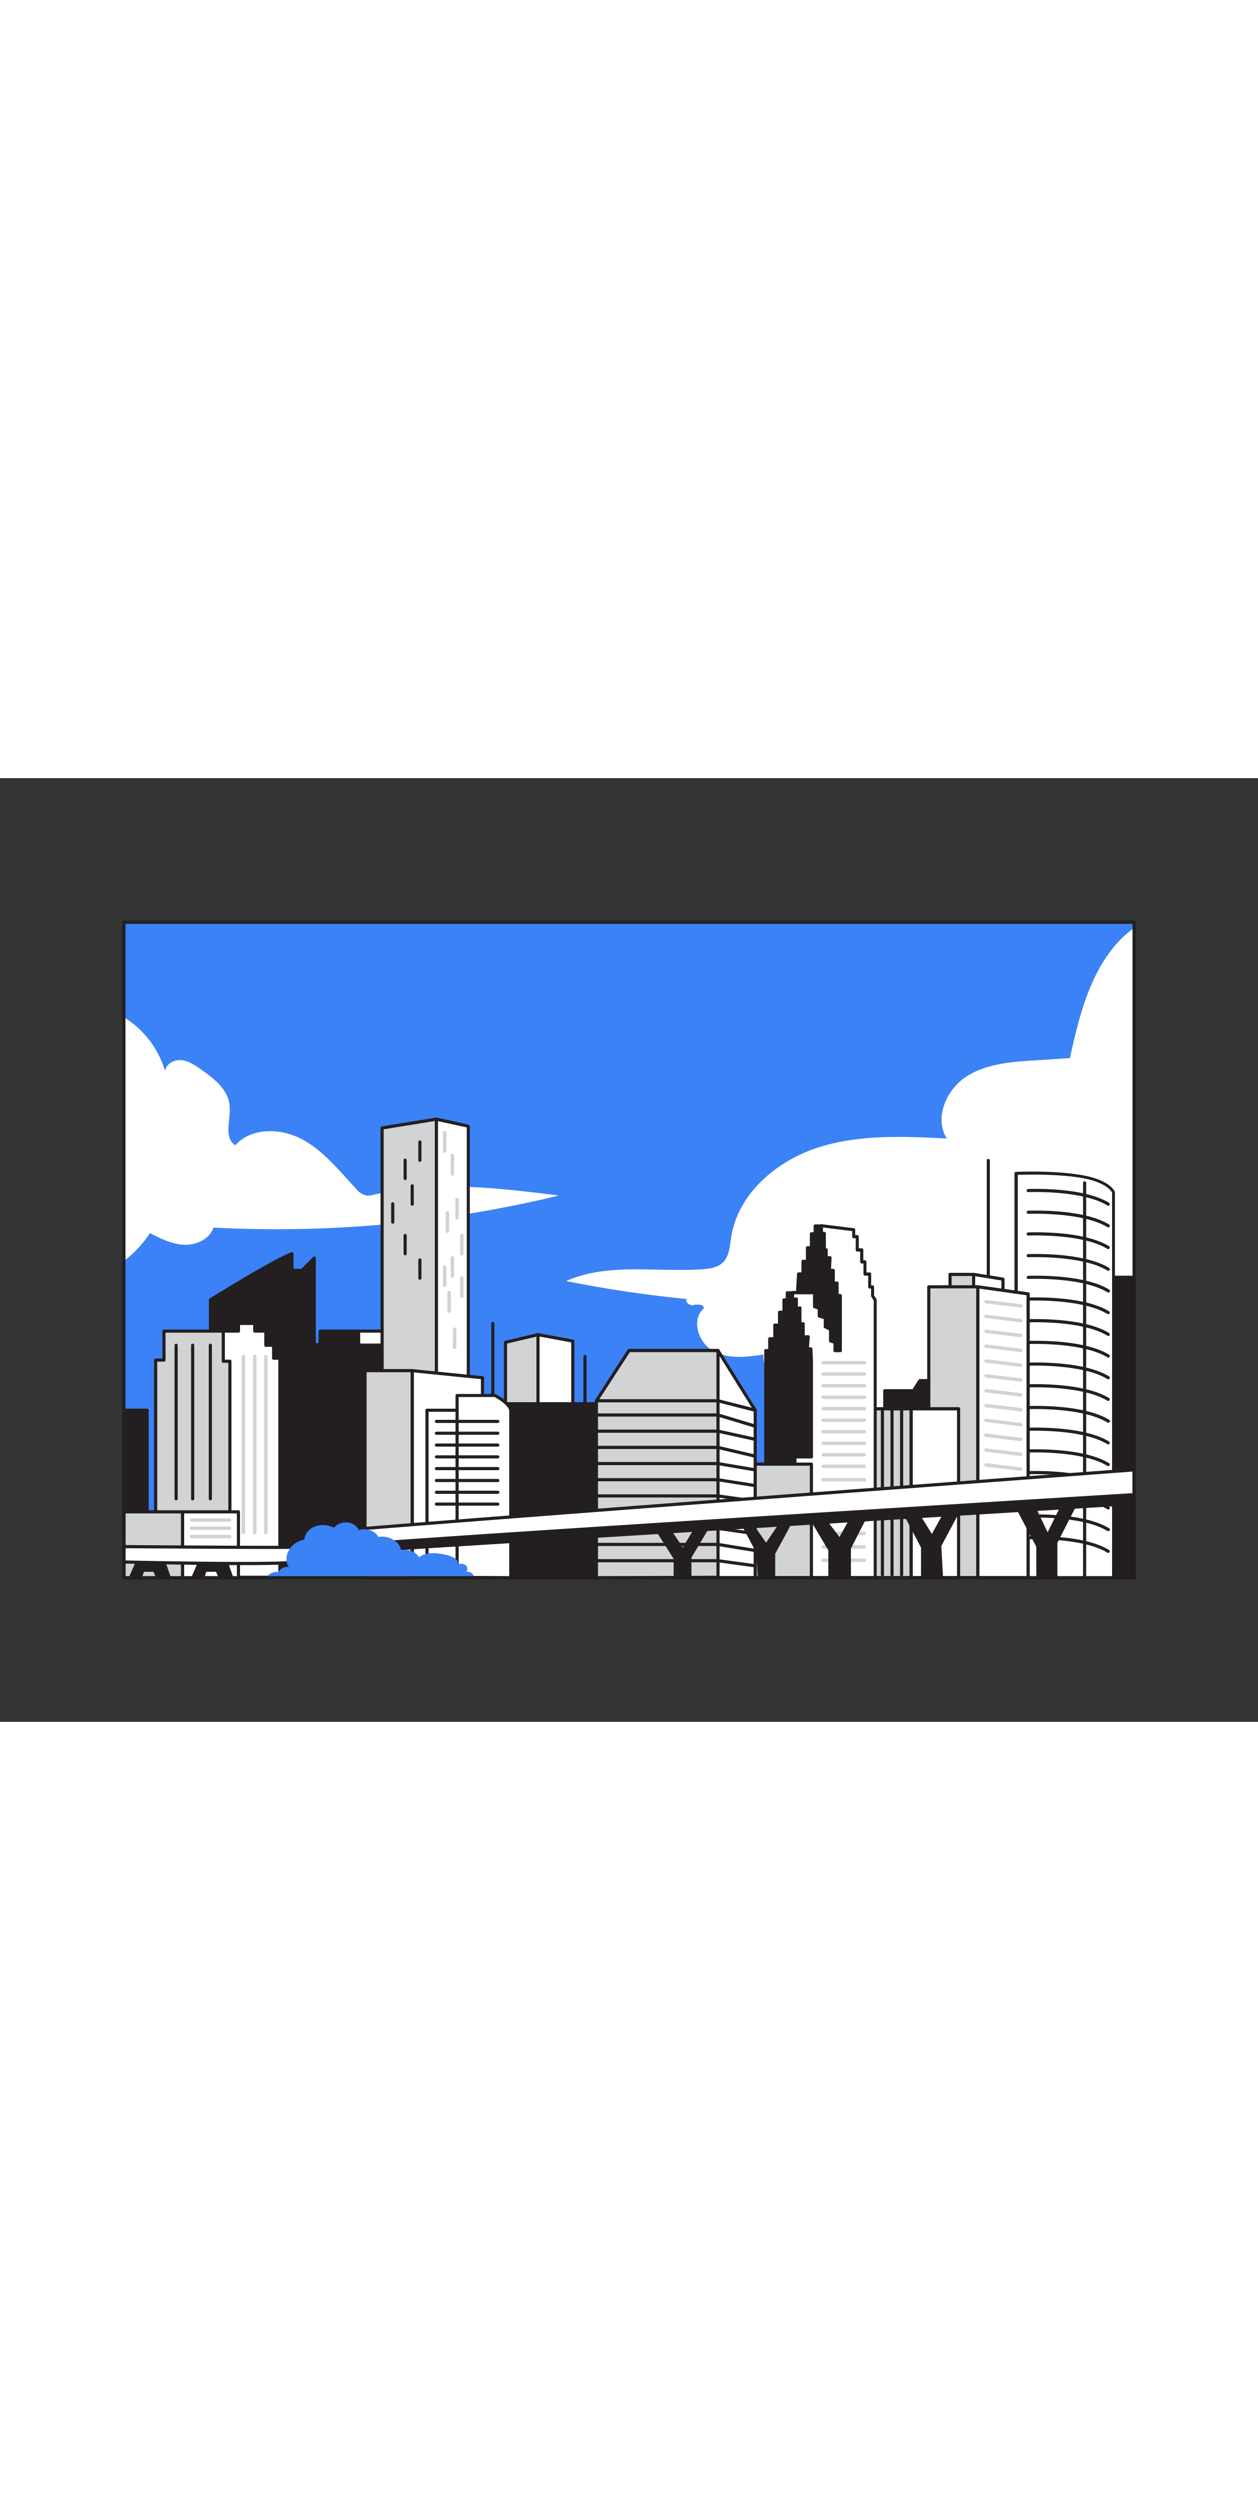 <svg xmlns="http://www.w3.org/2000/svg" viewBox="0 0 400 300" data-imageid="houston-flatline" imageName="Houston" class="illustrations_image" style="width: 151px;"><rect x="0" y="0" width="400" height="300" fill="#333333" stroke="none"/><g id="_402_houston_flatline" data-name="#402_houston_flatline"><rect x="39.4" y="45.82" width="321.2" height="208.36" fill="#3b82f6" class="target-color"/><path d="M177.69,132.69A381.07,381.07,0,0,1,67.87,142.88c-1.21,3.67-5.44,5.63-9.3,5.47s-7.44-1.95-10.89-3.7a35,35,0,0,1-8.28,8.83V76a30.39,30.39,0,0,1,13.09,17.1c.3-2.29,2.92-3.66,5.22-3.43s4.28,1.6,6.17,2.92C68,95.46,72.51,99,73,104c.46,4.48-2,10.31,1.82,12.72,5.14-5.78,14.62-5.51,21.41-1.81s11.7,10,17,15.63a6,6,0,0,0,3.17,2.15,6.33,6.33,0,0,0,2.51-.27C138.09,127.84,158.15,130.25,177.69,132.69Z" fill="#fff"/><path d="M360.6,47.64V224.09a54.44,54.44,0,0,1-8.35,1.87c-17.49,2.58-35.18-2.08-52.1-7.25-15.49-4.72-31-10-44.75-18.52-6.27-3.9-12.72-9.56-12.7-16.95-5.35.81-11.14,1.5-15.88-1.09s-7.15-9.89-3.11-13.48c.49-1.35-1.87-1.5-3.26-1.14s-3.2-1.74-1.77-1.91A388.36,388.36,0,0,1,180,159.88c13.34-5.92,28.75-2.73,43.31-3.74,2.31-.16,4.78-.51,6.46-2.09,2.14-2,2.28-5.29,2.74-8.2,2.16-13.67,14.26-24.07,27.41-28.35s27.34-3.63,41.16-2.92C297,108.2,300.78,99.19,307.1,95s14.26-4.78,21.82-5.26L340.2,89c2.74-12.47,5.87-25.39,13.93-35.29A34.4,34.4,0,0,1,360.6,47.64Z" fill="#fff"/><path d="M156.7,199.94a.5.5,0,0,1-.5-.5V173.35a.5.5,0,0,1,.5-.5.5.5,0,0,1,.5.5v26.09A.5.5,0,0,1,156.7,199.94Z" fill="#231f20"/><path d="M314.25,161.35a.5.5,0,0,1-.5-.5V121.54a.5.5,0,0,1,1,0v39.31A.5.5,0,0,1,314.25,161.35Z" fill="#231f20"/><rect x="348.81" y="158.67" width="11.79" height="95.51" fill="#231f20"/><path d="M360.6,254.68H348.81a.5.5,0,0,1-.5-.5V158.67a.5.5,0,0,1,.5-.5H360.6a.5.5,0,0,1,.5.5v95.51A.5.5,0,0,1,360.6,254.68Zm-11.29-1H360.1V159.17H349.31Z" fill="#231f20"/><path d="M323.1,125.67s11.63-.56,20.65.94,10.32,5.07,10.32,5.07V254.25h-31Z" fill="#fff"/><path d="M354.07,254.75h-31a.5.5,0,0,1-.5-.5V125.67a.5.5,0,0,1,.47-.5c.12,0,11.79-.55,20.76,1,9.19,1.53,10.65,5.23,10.71,5.38a.57.57,0,0,1,0,.18V254.25A.5.5,0,0,1,354.07,254.75Zm-30.47-1h30v-122c-.24-.47-2.05-3.38-9.91-4.69s-17.79-1-20.06-.95Z" fill="#231f20"/><path d="M344.87,254.94a.5.5,0,0,1-.5-.5V128.67a.5.5,0,1,1,1,0V254.44A.5.5,0,0,1,344.87,254.94Z" fill="#231f20"/><path d="M352.38,135.93a.48.48,0,0,1-.26-.07c-8-4.93-25-4.25-25.16-4.25a.47.47,0,0,1-.52-.47.5.5,0,0,1,.47-.53c.71,0,17.48-.69,25.73,4.4a.5.5,0,0,1-.26.92Z" fill="#231f20"/><path d="M352.38,142.83a.42.42,0,0,1-.26-.08c-8-4.92-25-4.24-25.16-4.24a.48.48,0,0,1-.52-.48.49.49,0,0,1,.47-.52c.71,0,17.48-.7,25.73,4.39a.51.51,0,0,1,.17.69A.52.52,0,0,1,352.38,142.83Z" fill="#231f20"/><path d="M352.38,149.73a.5.5,0,0,1-.26-.08c-8-4.93-25-4.25-25.16-4.24a.47.47,0,0,1-.52-.48.49.49,0,0,1,.47-.52c.72,0,17.48-.7,25.73,4.39a.5.5,0,0,1,.17.69A.52.52,0,0,1,352.38,149.73Z" fill="#231f20"/><path d="M352.38,156.63a.5.5,0,0,1-.26-.08c-8-4.93-25-4.25-25.16-4.24a.48.48,0,0,1-.52-.48.49.49,0,0,1,.47-.52c.71,0,17.48-.7,25.73,4.39a.5.5,0,0,1,.17.69A.52.52,0,0,1,352.38,156.63Z" fill="#231f20"/><path d="M352.38,163.52a.48.48,0,0,1-.26-.07c-8-4.93-25-4.25-25.16-4.24a.5.5,0,0,1,0-1c.72,0,17.48-.7,25.73,4.39a.5.5,0,0,1,.17.69A.51.51,0,0,1,352.38,163.52Z" fill="#231f20"/><path d="M352.38,170.42a.48.48,0,0,1-.26-.07c-8-4.93-25-4.25-25.16-4.25a.47.47,0,0,1-.52-.47.49.49,0,0,1,.47-.52c.71,0,17.48-.7,25.73,4.39a.5.5,0,0,1-.26.92Z" fill="#231f20"/><path d="M352.38,177.32a.48.48,0,0,1-.26-.07c-8-4.93-25-4.25-25.16-4.25a.48.48,0,0,1-.52-.48.5.5,0,0,1,.47-.52c.72,0,17.48-.7,25.73,4.39a.51.51,0,0,1,.17.69A.5.5,0,0,1,352.38,177.32Z" fill="#231f20"/><path d="M352.38,184.22a.5.5,0,0,1-.26-.08c-8-4.92-25-4.24-25.16-4.24a.47.47,0,0,1-.52-.48.49.49,0,0,1,.47-.52c.71,0,17.48-.7,25.73,4.39a.51.51,0,0,1,.17.69A.52.52,0,0,1,352.38,184.22Z" fill="#231f20"/><path d="M352.38,191.12a.5.5,0,0,1-.26-.08c-8-4.93-25-4.25-25.16-4.24a.48.48,0,0,1-.52-.48.49.49,0,0,1,.47-.52c.72,0,17.48-.7,25.73,4.39a.5.5,0,0,1,.17.69A.52.52,0,0,1,352.38,191.12Z" fill="#231f20"/><path d="M352.38,198a.48.48,0,0,1-.26-.07c-8-4.93-25-4.25-25.16-4.24a.48.48,0,0,1-.52-.48.49.49,0,0,1,.47-.52c.72,0,17.48-.7,25.73,4.39a.5.5,0,0,1,.17.69A.51.51,0,0,1,352.38,198Z" fill="#231f20"/><path d="M352.38,204.91a.48.48,0,0,1-.26-.07c-8-4.93-25-4.25-25.16-4.24a.5.5,0,0,1,0-1c.72,0,17.48-.7,25.73,4.39a.5.5,0,0,1,.17.69A.51.51,0,0,1,352.38,204.91Z" fill="#231f20"/><path d="M352.38,211.81a.48.48,0,0,1-.26-.07c-8-4.93-25-4.25-25.16-4.25a.48.48,0,0,1-.52-.47.5.5,0,0,1,.47-.53c.71,0,17.48-.69,25.73,4.4a.5.5,0,0,1-.26.92Z" fill="#231f20"/><path d="M352.38,218.71a.48.48,0,0,1-.26-.07c-8-4.93-25-4.26-25.16-4.25a.47.47,0,0,1-.52-.48.49.49,0,0,1,.47-.52c.72,0,17.48-.7,25.73,4.39a.51.51,0,0,1,.17.69A.52.52,0,0,1,352.38,218.71Z" fill="#231f20"/><path d="M352.38,225.61a.5.5,0,0,1-.26-.08c-8-4.93-25-4.25-25.16-4.24a.48.48,0,0,1-.52-.48.49.49,0,0,1,.47-.52c.72,0,17.48-.7,25.73,4.39a.5.5,0,0,1,.17.69A.52.52,0,0,1,352.38,225.61Z" fill="#231f20"/><path d="M352.38,232.51a.5.5,0,0,1-.26-.08c-8-4.93-25-4.25-25.16-4.24a.47.47,0,0,1-.52-.48.49.49,0,0,1,.47-.52c.71,0,17.48-.7,25.73,4.39a.5.5,0,0,1,.17.69A.52.52,0,0,1,352.38,232.51Z" fill="#231f20"/><path d="M352.38,239.4a.48.48,0,0,1-.26-.07c-8-4.93-25-4.25-25.16-4.24a.5.5,0,0,1,0-1c.72,0,17.48-.7,25.73,4.39a.5.5,0,0,1,.17.69A.51.51,0,0,1,352.38,239.4Z" fill="#231f20"/><path d="M352.38,246.3a.48.48,0,0,1-.26-.07c-8-4.93-25-4.25-25.16-4.25a.48.48,0,0,1-.52-.47.49.49,0,0,1,.47-.52c.71,0,17.48-.7,25.73,4.39a.5.5,0,0,1-.26.92Z" fill="#231f20"/><polygon points="281.33 204.23 281.33 194.75 290.44 194.75 292.5 191.56 301.14 191.56 301.14 207.51 281.33 204.23" fill="#231f20"/><path d="M301.14,208h-.09l-19.8-3.28a.5.5,0,0,1-.42-.49v-9.48a.5.5,0,0,1,.5-.5h8.84l1.91-3a.5.5,0,0,1,.42-.22h8.64a.5.5,0,0,1,.5.5v15.95a.51.51,0,0,1-.5.5Zm-19.31-4.21,18.81,3.12V192.06h-7.87l-1.91,3a.52.52,0,0,1-.42.23h-8.61Z" fill="#231f20"/><polygon points="309.58 157.77 318.92 159.27 318.92 166.4 309.58 165.28 309.58 157.77" fill="#fff"/><path d="M318.92,166.9h-.06l-9.34-1.13a.5.5,0,0,1-.44-.49v-7.51a.49.49,0,0,1,.18-.38.48.48,0,0,1,.4-.12l9.34,1.51a.5.5,0,0,1,.42.49v7.13a.54.54,0,0,1-.17.38A.5.5,0,0,1,318.92,166.9Zm-8.84-2.07,8.34,1V159.7l-8.34-1.35Z" fill="#231f20"/><rect x="302.07" y="157.77" width="7.51" height="7.51" fill="#d1d3d4"/><path d="M309.58,165.78h-7.5a.5.5,0,0,1-.5-.5v-7.51a.5.5,0,0,1,.5-.5h7.5a.5.5,0,0,1,.5.5v7.51A.5.5,0,0,1,309.58,165.78Zm-7-1h6.5v-6.51h-6.5Z" fill="#231f20"/><polygon points="310.9 254.18 326.93 254.18 326.93 163.96 310.9 161.71 310.9 254.18" fill="#fff"/><path d="M326.93,254.68h-16a.5.5,0,0,1-.5-.5V161.71a.5.5,0,0,1,.57-.5l16,2.26a.49.49,0,0,1,.43.49v90.22A.5.5,0,0,1,326.93,254.68Zm-15.53-1h15V164.4l-15-2.11Z" fill="#231f20"/><rect x="295.32" y="161.71" width="15.58" height="92.47" fill="#d1d3d4"/><path d="M310.9,254.68H295.32a.5.5,0,0,1-.5-.5V161.71a.5.5,0,0,1,.5-.5H310.9a.5.5,0,0,1,.5.5v92.47A.5.5,0,0,1,310.9,254.68Zm-15.08-1H310.4V162.21H295.82Z" fill="#231f20"/><rect x="289.69" y="200.47" width="15.11" height="53.71" fill="#fff"/><path d="M304.8,254.68H289.69a.5.5,0,0,1-.5-.5V200.47a.5.5,0,0,1,.5-.5H304.8a.51.51,0,0,1,.5.5v53.71A.5.5,0,0,1,304.8,254.68Zm-14.61-1H304.3V201H290.19Z" fill="#231f20"/><rect x="272.98" y="200.47" width="16.71" height="53.71" fill="#d1d3d4"/><path d="M289.69,254.68H273a.5.5,0,0,1-.5-.5V200.47a.5.5,0,0,1,.5-.5h16.71a.51.51,0,0,1,.5.5v53.71A.5.5,0,0,1,289.69,254.68Zm-16.21-1h15.71V201H273.48Z" fill="#231f20"/><path d="M280.58,253.81a.5.5,0,0,1-.5-.5V200.94a.5.5,0,0,1,.5-.5.5.5,0,0,1,.5.5v52.37A.5.5,0,0,1,280.58,253.81Z" fill="#231f20"/><path d="M283.63,253.81a.5.5,0,0,1-.5-.5V200.94a.5.5,0,0,1,.5-.5.5.5,0,0,1,.5.5v52.37A.5.5,0,0,1,283.63,253.81Z" fill="#231f20"/><path d="M286.68,253.81a.5.5,0,0,1-.5-.5V200.94a.5.5,0,0,1,.5-.5.5.5,0,0,1,.5.5v52.37A.5.5,0,0,1,286.68,253.81Z" fill="#231f20"/><polygon points="261.15 142.33 259.25 142.33 259.25 144.86 258.06 144.86 258.06 149.3 256.79 149.3 256.79 153.59 255.38 153.59 255.38 157.6 253.97 157.6 253.62 163.59 251.96 163.59 250.38 163.59 250.38 165.84 249.33 165.84 249.33 169.78 247.92 169.78 247.92 173.86 246.37 173.86 246.37 178.23 244.75 178.23 244.75 181.98 243.49 181.98 243.49 232.1 273.82 228.72 273.36 162.27 261.15 142.33" fill="#231f20"/><path d="M243.49,232.6a.48.48,0,0,1-.34-.13.51.51,0,0,1-.16-.37V182a.5.5,0,0,1,.5-.5h.76v-3.25a.5.5,0,0,1,.5-.5h1.12v-3.87a.51.51,0,0,1,.5-.5h1v-3.58a.5.5,0,0,1,.5-.5h.91v-3.44a.5.5,0,0,1,.5-.5h.56v-1.75a.5.5,0,0,1,.5-.5h2.76l.33-5.52a.5.5,0,0,1,.5-.47h.9v-3.51a.51.51,0,0,1,.5-.5h.91V149.3a.5.5,0,0,1,.5-.5h.77v-3.94a.5.5,0,0,1,.5-.5h.69v-2a.5.5,0,0,1,.5-.5h1.9a.5.5,0,0,1,.43.24L273.78,162a.5.5,0,0,1,.08.26l.47,66.45a.51.51,0,0,1-.45.5l-30.34,3.38Zm.5-50.12v49.06l29.33-3.27-.46-65.85-12-19.59h-1.12v2a.5.5,0,0,1-.5.5h-.69v3.94a.51.51,0,0,1-.5.5h-.77v3.79a.5.5,0,0,1-.5.5h-.91v3.51a.5.5,0,0,1-.5.5h-.93l-.33,5.52a.5.5,0,0,1-.5.47h-2.73v1.75a.5.5,0,0,1-.5.5h-.56v3.44a.5.5,0,0,1-.5.5h-.91v3.58a.5.5,0,0,1-.5.5h-1v3.87a.5.5,0,0,1-.5.5h-1.12V182a.5.5,0,0,1-.5.5Z" fill="#231f20"/><polygon points="277.42 164.57 277.42 161.76 276.5 161.76 276.5 157.67 275.02 157.67 275.02 153.8 273.97 153.8 273.97 150 272.56 150 272.56 145.78 271.43 145.78 271.43 143.6 261.15 142.33 261.15 144.79 262.07 144.79 262.07 150 262.66 150 262.66 152.51 263.88 152.51 263.69 156.55 264.93 156.55 264.93 160.58 266.13 160.58 266.13 164.53 267.16 164.53 267.16 181.98 265.48 181.98 265.48 179.35 264.06 178.88 264.06 175.22 262.38 174.38 262.38 171.56 260.5 171 260.5 168.56 259 168 259 163.59 251.96 163.59 251.96 165.56 253.18 165.56 253.18 168.84 254.3 168.37 254.3 173.54 255.34 173.44 255.34 177.66 256.93 177.57 256.65 181.42 257.78 181.42 257.96 185.17 257.96 215.77 252.71 215.77 252.71 254.18 278.26 254.18 278.26 165.91 277.42 164.57" fill="#fff"/><path d="M278.26,254.68H252.71a.5.5,0,0,1-.5-.5V215.77a.5.5,0,0,1,.5-.5h4.75v-30.1l-.16-3.25h-.65a.5.5,0,0,1-.5-.54l.24-3.28-1,.06A.52.52,0,0,1,255,178a.51.51,0,0,1-.15-.36V174l-.49,0a.45.45,0,0,1-.38-.13.46.46,0,0,1-.17-.36v-4.42l-.43.18a.49.49,0,0,1-.69-.46v-2.78H252a.5.5,0,0,1-.5-.5v-2a.5.5,0,0,1,.5-.5h7a.5.5,0,0,1,.5.5v4.06l1.17.44a.51.51,0,0,1,.33.47v2.07l1.52.46a.49.49,0,0,1,.36.47v2.51l1.41.71a.49.49,0,0,1,.27.45v3.29l1.08.36a.49.49,0,0,1,.34.47v2.13h.68V165h-.53a.5.5,0,0,1-.5-.5v-3.45h-.71a.5.5,0,0,1-.5-.5v-3.53h-.73a.48.48,0,0,1-.36-.16.47.47,0,0,1-.14-.37l.16-3.51h-.69a.5.5,0,0,1-.5-.5v-2h-.09a.5.5,0,0,1-.5-.5v-4.71h-.42a.5.5,0,0,1-.5-.5v-2.46a.5.5,0,0,1,.57-.5l10.27,1.27a.5.5,0,0,1,.44.5v1.68h.63a.5.5,0,0,1,.5.5v3.72H274a.5.5,0,0,1,.5.5v3.3H275a.5.5,0,0,1,.5.5v3.37h1a.5.5,0,0,1,.5.5v3.59h.42a.5.5,0,0,1,.5.5v2.67l.76,1.21a.53.53,0,0,1,.08.27v88.27A.5.5,0,0,1,278.26,254.68Zm-25-1h24.55V166.05l-.77-1.21a.5.5,0,0,1-.07-.27v-2.31h-.42a.5.5,0,0,1-.5-.5v-3.59h-1a.5.5,0,0,1-.5-.5V154.3H274a.5.5,0,0,1-.5-.5v-3.3h-.91a.5.5,0,0,1-.5-.5v-3.72h-.63a.51.51,0,0,1-.5-.5V144l-9.28-1.15v1.4h.42a.5.5,0,0,1,.5.5v4.71h.09a.5.5,0,0,1,.5.5v2h.72a.52.52,0,0,1,.36.16.55.55,0,0,1,.14.37l-.17,3.51h.71a.5.5,0,0,1,.5.5v3.53h.71a.5.5,0,0,1,.5.5V164h.53a.5.5,0,0,1,.5.5V182a.5.5,0,0,1-.5.5h-1.68a.5.5,0,0,1-.5-.5v-2.26l-1.07-.36a.5.5,0,0,1-.35-.47v-3.36l-1.41-.7a.5.5,0,0,1-.27-.45v-2.44l-1.53-.46A.5.5,0,0,1,260,171v-2.09l-1.18-.44a.51.51,0,0,1-.32-.47v-3.91h-6v1h.72a.5.5,0,0,1,.5.5v2.53l.43-.18a.5.5,0,0,1,.69.46V173l.49-.05a.52.52,0,0,1,.38.13.5.5,0,0,1,.17.37v3.69l1.06-.06a.56.56,0,0,1,.39.15.5.5,0,0,1,.14.39l-.24,3.31h.59a.51.51,0,0,1,.5.47l.18,3.76v30.62a.5.5,0,0,1-.5.5h-4.75Z" fill="#231f20"/><path d="M274.86,186.38H261.72a.54.54,0,0,1-.55-.55.55.55,0,0,1,.55-.55h13.14a.55.55,0,0,1,.55.55A.55.55,0,0,1,274.86,186.38Z" fill="#d1d3d4"/><path d="M274.86,190H261.72a.54.54,0,0,1-.55-.55.55.55,0,0,1,.55-.55h13.14a.55.55,0,0,1,.55.55A.55.55,0,0,1,274.86,190Z" fill="#d1d3d4"/><path d="M274.86,193.7H261.72a.54.54,0,0,1-.55-.55.55.55,0,0,1,.55-.55h13.14a.55.55,0,0,1,.55.55A.55.55,0,0,1,274.86,193.7Z" fill="#d1d3d4"/><path d="M274.86,197.36H261.72a.54.54,0,0,1-.55-.55.55.55,0,0,1,.55-.55h13.14a.55.55,0,0,1,.55.55A.55.55,0,0,1,274.86,197.36Z" fill="#d1d3d4"/><path d="M274.86,201H261.72a.54.54,0,0,1-.55-.55.55.55,0,0,1,.55-.55h13.14a.55.55,0,0,1,.55.55A.55.55,0,0,1,274.86,201Z" fill="#d1d3d4"/><path d="M274.86,204.68H261.72a.54.54,0,0,1-.55-.55.55.55,0,0,1,.55-.55h13.14a.55.55,0,0,1,.55.55A.55.55,0,0,1,274.86,204.68Z" fill="#d1d3d4"/><path d="M274.86,208.34H261.72a.54.54,0,0,1-.55-.55.55.55,0,0,1,.55-.55h13.14a.55.55,0,0,1,.55.55A.55.55,0,0,1,274.86,208.34Z" fill="#d1d3d4"/><path d="M274.86,212H261.72a.54.54,0,0,1-.55-.55.55.55,0,0,1,.55-.55h13.14a.55.55,0,0,1,.55.55A.55.55,0,0,1,274.86,212Z" fill="#d1d3d4"/><path d="M274.86,215.67H261.72a.56.56,0,0,1,0-1.11h13.14a.56.56,0,0,1,0,1.11Z" fill="#d1d3d4"/><path d="M274.86,219.33H261.72a.56.56,0,0,1,0-1.11h13.14a.56.56,0,0,1,0,1.11Z" fill="#d1d3d4"/><path d="M274.86,223.59H261.72a.55.55,0,0,1-.55-.55.54.54,0,0,1,.55-.55h13.14a.55.55,0,0,1,.55.55A.55.55,0,0,1,274.86,223.59Z" fill="#d1d3d4"/><path d="M274.86,227.86H261.72a.56.56,0,0,1,0-1.11h13.14a.56.56,0,0,1,0,1.11Z" fill="#d1d3d4"/><path d="M274.86,232.13H261.72a.56.56,0,0,1,0-1.11h13.14a.56.56,0,0,1,0,1.11Z" fill="#d1d3d4"/><path d="M274.86,236.39H261.72a.55.55,0,1,1,0-1.1h13.14a.55.55,0,1,1,0,1.1Z" fill="#d1d3d4"/><path d="M274.86,240.66H261.72a.56.56,0,0,1,0-1.11h13.14a.56.56,0,0,1,0,1.11Z" fill="#d1d3d4"/><path d="M274.86,244.93H261.72a.56.56,0,0,1,0-1.11h13.14a.56.56,0,0,1,0,1.11Z" fill="#d1d3d4"/><path d="M274.86,249.19H261.72a.55.55,0,0,1,0-1.1h13.14a.55.55,0,1,1,0,1.1Z" fill="#d1d3d4"/><rect x="221.87" y="218.08" width="36.1" height="36.1" fill="#d1d3d4"/><path d="M258,254.68H221.87a.5.5,0,0,1-.5-.5v-36.1a.5.5,0,0,1,.5-.5H258a.5.5,0,0,1,.5.5v36.1A.5.5,0,0,1,258,254.68Zm-35.59-1h35.09v-35.1H222.37Z" fill="#231f20"/><polygon points="171.06 176.91 160.73 179.35 160.73 201.5 171.06 206.01 171.06 176.91" fill="#d1d3d4"/><path d="M171.06,206.51a.45.45,0,0,1-.2,0L160.53,202a.51.51,0,0,1-.3-.46V179.35a.49.49,0,0,1,.39-.48l10.32-2.44a.5.5,0,0,1,.62.48V206a.52.52,0,0,1-.23.42A.53.53,0,0,1,171.06,206.51Zm-9.83-5.33,9.33,4.07v-27.7l-9.33,2.2Z" fill="#231f20"/><polygon points="182.13 206.01 171.06 206.01 171.06 176.91 182.13 178.98 182.13 206.01" fill="#fff"/><path d="M182.13,206.51H171.06a.5.5,0,0,1-.5-.5v-29.1a.48.48,0,0,1,.18-.38.5.5,0,0,1,.41-.11l11.07,2.07a.49.49,0,0,1,.41.49v27A.5.5,0,0,1,182.13,206.51Zm-10.57-1h10.07V179.39l-10.07-1.87Z" fill="#231f20"/><rect x="159.79" y="198.88" width="36.79" height="55.38" fill="#231f20"/><path d="M196.58,254.75H159.79a.5.5,0,0,1-.5-.5V198.88a.5.5,0,0,1,.5-.5h36.79a.5.5,0,0,1,.5.5v55.37A.5.5,0,0,1,196.58,254.75Zm-36.29-1h35.79V199.38H160.29Z" fill="#231f20"/><polygon points="228.3 181.98 240.13 200.94 240.13 254.18 228.3 254.18 228.3 181.98" fill="#fff"/><path d="M240.13,254.68H228.3a.5.5,0,0,1-.5-.5V182a.5.5,0,0,1,.93-.26l11.83,19a.48.48,0,0,1,.07.26v53.24A.5.5,0,0,1,240.13,254.68Zm-11.33-1h10.83v-52.6L228.8,183.73Z" fill="#231f20"/><path d="M189.64,254.25V197.94L200,182h28.3v72.07Z" fill="#d1d3d4"/><path d="M189.64,254.75a.5.5,0,0,1-.35-.14.49.49,0,0,1-.15-.36V197.94a.5.5,0,0,1,.08-.27l10.36-16a.5.5,0,0,1,.42-.23h28.3a.5.5,0,0,1,.5.5v72.07a.5.5,0,0,1-.49.5l-38.67.2Zm.5-56.66v55.66l37.66-.2V182.48H200.27Z" fill="#231f20"/><path d="M240.13,206.51l-.14,0-11.76-3.55H189.64a.5.5,0,0,1-.5-.5.5.5,0,0,1,.5-.5H228.3l.15,0,11.83,3.57a.5.5,0,0,1,.33.62A.49.49,0,0,1,240.13,206.51Z" fill="#231f20"/><path d="M239.92,210.64h-.11l-11.56-2.54H189.64a.5.5,0,0,1-.5-.5.5.5,0,0,1,.5-.5h38.77L240,209.65a.5.5,0,0,1,.38.6A.49.49,0,0,1,239.92,210.64Z" fill="#231f20"/><path d="M239.92,216l-.12,0-11.56-2.73h-38.6a.5.5,0,0,1,0-1h38.78L240,215a.5.5,0,0,1-.11,1Z" fill="#231f20"/><path d="M240.13,220.4h-.08l-11.83-2H189.64a.5.5,0,0,1,0-1H228.3l11.92,2a.48.48,0,0,1,.4.57A.49.49,0,0,1,240.13,220.4Z" fill="#231f20"/><path d="M239.92,225.37h-.08l-11.61-1.84H189.64a.5.5,0,0,1,0-1H228.3L240,224.38a.5.5,0,0,1-.07,1Z" fill="#231f20"/><path d="M240.23,230.35h-.07l-11.93-1.66H189.64a.5.5,0,0,1,0-1H228.3l12,1.66a.5.5,0,0,1-.06,1Z" fill="#231f20"/><path d="M239.92,235.78h-.09l-11.61-1.94H189.64a.5.5,0,0,1-.5-.5.5.5,0,0,1,.5-.5H228.3l11.7,1.95a.5.5,0,0,1-.08,1Z" fill="#231f20"/><path d="M239.48,240.61h-.08L228.23,239H189.64a.5.5,0,0,1-.5-.5.5.5,0,0,1,.5-.5H228.3l11.25,1.62a.5.5,0,0,1-.07,1Z" fill="#231f20"/><path d="M239.92,246h-.09l-11.61-1.9H189.64a.5.5,0,0,1-.5-.5.5.5,0,0,1,.5-.5H228.3L240,245a.5.5,0,0,1-.08,1Z" fill="#231f20"/><path d="M240.13,250.9h-.07l-11.82-1.62h-38.6a.5.5,0,0,1-.5-.5.5.5,0,0,1,.5-.5H228.3l11.9,1.62a.5.5,0,0,1-.07,1Z" fill="#231f20"/><rect x="39.4" y="200.94" width="7.39" height="41.11" fill="#231f20"/><path d="M46.79,242.55H39.4a.5.5,0,0,1-.5-.5V200.94a.5.5,0,0,1,.5-.5h7.39a.5.5,0,0,1,.5.5v41.11A.5.5,0,0,1,46.79,242.55Zm-6.89-1h6.39V201.44H39.9Z" fill="#231f20"/><path d="M66.93,213.7V165.84s20.6-12.76,25.85-14.64v5.25H96l3.92-3.92V254.05H67.49Z" fill="#231f20"/><path d="M99.93,254.55H67.49a.5.5,0,0,1-.5-.49l-.56-40.35h0V165.84a.5.5,0,0,1,.23-.42c.85-.53,20.71-12.82,26-14.69a.5.5,0,0,1,.46.06.51.51,0,0,1,.21.41V156H95.8l3.78-3.77a.48.48,0,0,1,.54-.11.49.49,0,0,1,.31.46V254.05A.5.5,0,0,1,99.93,254.55Zm-31.95-1H99.43V153.74l-3.07,3.07A.5.5,0,0,1,96,157H92.78a.5.5,0,0,1-.5-.5v-4.52c-5.67,2.39-22.64,12.82-24.85,14.19v47.57Z" fill="#231f20"/><polygon points="70.95 175.79 75.83 175.79 75.83 173.35 80.96 173.35 80.96 175.79 84.53 175.79 84.53 180.29 86.96 180.29 86.96 184.42 89.03 184.42 89.03 254.05 73.68 254.05 65.75 187.1 70.95 175.79" fill="#fff"/><path d="M89,254.55H73.68a.5.5,0,0,1-.49-.44l-7.93-67a.51.51,0,0,1,0-.27l5.2-11.31a.49.49,0,0,1,.45-.29h4.37v-1.94a.5.5,0,0,1,.5-.5H81a.5.5,0,0,1,.5.5v1.94h3.07a.5.5,0,0,1,.5.5v4H87a.5.5,0,0,1,.5.5v3.63H89a.51.51,0,0,1,.5.5v69.63A.5.5,0,0,1,89,254.55Zm-14.9-1h14.4V184.92H87a.5.5,0,0,1-.5-.5v-3.63H84.53a.5.5,0,0,1-.5-.5v-4H81a.5.5,0,0,1-.5-.5v-1.94H76.32v1.94a.5.5,0,0,1-.5.5H71.27l-5,10.89Z" fill="#231f20"/><polygon points="49.49 254.05 49.49 184.99 52.14 184.99 52.14 175.79 70.95 175.79 70.95 185.36 73.09 185.36 73.09 238.48 49.49 254.05" fill="#d1d3d4"/><path d="M49.49,254.55a.46.46,0,0,1-.23-.06.5.5,0,0,1-.27-.44V185a.5.5,0,0,1,.5-.5h2.15v-8.7a.5.5,0,0,1,.5-.5H71a.5.5,0,0,1,.5.5v9.07H73.1a.5.5,0,0,1,.5.5v53.12a.5.5,0,0,1-.23.42l-23.6,15.57A.54.54,0,0,1,49.49,254.55Zm.5-69.06v67.63L72.6,238.21V185.86H71a.5.5,0,0,1-.5-.5v-9.07H52.64V185a.51.51,0,0,1-.5.5Z" fill="#231f20"/><rect x="39.4" y="233.23" width="18.66" height="21.03" fill="#d1d3d4"/><path d="M58.06,254.75H39.4a.5.5,0,0,1-.5-.5v-21a.5.5,0,0,1,.5-.5H58.06a.5.5,0,0,1,.5.5v21A.5.5,0,0,1,58.06,254.75Zm-18.16-1H57.56v-20H39.9Z" fill="#231f20"/><rect x="58.06" y="233.23" width="17.77" height="21.03" transform="translate(133.88 487.48) rotate(180)" fill="#fff"/><path d="M75.82,254.75H58.06a.5.5,0,0,1-.5-.5v-21a.5.5,0,0,1,.5-.5H75.82a.5.5,0,0,1,.5.5v21A.5.5,0,0,1,75.82,254.75Zm-17.26-1H75.32v-20H58.56Z" fill="#231f20"/><polygon points="113.99 175.79 124.88 175.79 123.57 180.29 113.99 180.29 113.99 175.79" fill="#fff"/><path d="M123.57,180.79H114a.5.5,0,0,1-.5-.5v-4.5a.5.5,0,0,1,.5-.5h10.89a.48.48,0,0,1,.4.2.53.53,0,0,1,.08.44l-1.31,4.5A.5.5,0,0,1,123.57,180.79Zm-9.08-1h8.7l1-3.5h-9.72Z" fill="#231f20"/><polygon points="98.23 247.65 98.23 180.1 101.79 180.1 101.79 175.79 113.99 175.79 113.99 180.29 123.57 180.29 123.57 250.68 98.23 247.65" fill="#231f20"/><path d="M123.57,251.18h-.06l-25.34-3a.49.49,0,0,1-.44-.49V180.11a.5.5,0,0,1,.5-.5h3.06v-3.82a.5.5,0,0,1,.5-.5H114a.5.5,0,0,1,.5.5v4h9.08a.51.51,0,0,1,.5.5v70.39a.54.54,0,0,1-.17.38A.5.5,0,0,1,123.57,251.18Zm-24.84-4,24.34,2.92V180.79H114a.5.5,0,0,1-.5-.5v-4h-11.2v3.82a.5.5,0,0,1-.5.5H98.73Z" fill="#231f20"/><polygon points="121.5 197.94 138.77 197.94 138.77 108.4 121.5 111.22 121.5 197.94" fill="#d1d3d4"/><path d="M138.77,198.44H121.5a.51.51,0,0,1-.5-.5V111.22a.51.51,0,0,1,.42-.5l17.27-2.81a.46.46,0,0,1,.4.11.48.48,0,0,1,.18.38v89.54A.5.5,0,0,1,138.77,198.44Zm-16.77-1h16.27V109L122,111.64Z" fill="#231f20"/><polygon points="138.77 108.4 148.91 110.65 148.91 194 138.77 194 138.77 108.4" fill="#fff"/><path d="M148.91,194.5H138.77a.5.5,0,0,1-.5-.5V108.4a.51.51,0,0,1,.19-.39.53.53,0,0,1,.42-.1L149,110.17a.5.5,0,0,1,.39.48V194A.51.51,0,0,1,148.91,194.5Zm-9.64-1h9.14V111.05l-9.14-2Z" fill="#231f20"/><polygon points="131.07 188.36 153.41 190.62 153.41 254.18 131.07 254.18 131.07 188.36" fill="#fff"/><path d="M153.41,254.68H131.07a.5.5,0,0,1-.5-.5V188.36a.5.5,0,0,1,.17-.37.47.47,0,0,1,.38-.12l22.34,2.25a.5.5,0,0,1,.45.5v63.56A.5.5,0,0,1,153.41,254.68Zm-21.84-1h21.34V191.07l-21.34-2.15Z" fill="#231f20"/><path d="M135.77,254v-53h9.57v-4.69h12s4.51,2.25,5.07,4.69v53.31Z" fill="#fff"/><path d="M162.42,254.75h0l-26.66-.29a.5.5,0,0,1-.49-.5h0v-53a.5.5,0,0,1,.14-.35.49.49,0,0,1,.36-.15h9.07v-4.19a.5.5,0,0,1,.5-.5h12a.59.59,0,0,1,.23.05c.19.1,4.72,2.39,5.33,5a.41.41,0,0,1,0,.11v53.31a.49.49,0,0,1-.15.36A.5.5,0,0,1,162.42,254.75Zm-26.16-1.29,25.66.29V201c-.45-1.74-3.43-3.6-4.69-4.25H145.84v4.19a.5.5,0,0,1-.5.5h-9.07v50.24C136.27,252.49,136.27,253.06,136.26,253.46Z" fill="#231f20"/><path d="M145.34,252.81a.5.5,0,0,1-.5-.5V200.94a.5.5,0,0,1,1,0v51.37A.5.5,0,0,1,145.34,252.81Z" fill="#231f20"/><rect x="116.06" y="188.36" width="15.02" height="65.89" fill="#d1d3d4"/><path d="M131.07,254.75h-15a.5.5,0,0,1-.5-.5V188.36a.5.5,0,0,1,.5-.5h15a.5.5,0,0,1,.5.5v65.89A.5.5,0,0,1,131.07,254.75Zm-14.51-1h14V188.86h-14Z" fill="#231f20"/><path d="M360.6,230.6s-251.91,15.2-254.87,15.77-7.34,2-9.39,2.4,6-5.5,7.85-5.78,238.05-16.9,238.05-16.9l18.36-6.19Z" fill="#231f20"/><path d="M96.17,249.29a.68.68,0,0,1-.52-.22.61.61,0,0,1-.1-.63c.45-1.19,6.92-5.7,8.56-5.95,1.83-.28,227.49-16.15,238-16.89l18.29-6.17a.48.48,0,0,1,.45.06.52.52,0,0,1,.21.41v10.7a.51.51,0,0,1-.47.5c-2.52.15-251.72,15.19-254.8,15.76-1.65.31-3.77.9-5.65,1.42-1.45.41-2.83.79-3.74,1A1.57,1.57,0,0,1,96.17,249.29ZM360.1,220.6l-17.7,6-.12,0c-2.36.17-235.8,16.59-238,16.89-1.17.18-5.41,3.08-7.1,4.58.81-.2,1.77-.47,2.76-.74,1.89-.53,4-1.12,5.72-1.45,2.92-.55,238.87-14.8,254.46-15.74Zm.5,10h0Z" fill="#231f20"/><polygon points="341.49 231.72 335.77 242.95 335.77 254.18 330.04 254.18 330.04 244.21 323.47 231.72 328.79 231.72 333.14 240.83 337.65 231.72 341.49 231.72" fill="#231f20"/><path d="M335.77,254.68H330a.5.5,0,0,1-.5-.5v-9.85L323,232a.5.5,0,0,1,0-.49.5.5,0,0,1,.43-.24h5.32a.5.5,0,0,1,.45.28l3.91,8.19,4.05-8.19a.51.51,0,0,1,.45-.28h3.84a.51.51,0,0,1,.43.24.53.53,0,0,1,0,.49l-5.67,11.12v11.11A.5.5,0,0,1,335.77,254.68Zm-5.23-1h4.73V243a.59.59,0,0,1,.05-.23l5.35-10.5H338l-4.37,8.83a.59.59,0,0,1-.45.28.5.5,0,0,1-.45-.28l-4.22-8.83H324.3L330.48,244a.46.46,0,0,1,.06.23Z" fill="#231f20"/><path d="M287.81,233.88l5.54,10.61v9.69h6L298.79,244l6-11.27H301l-4.74,8.54s-5.21-8.64-5.49-8.54S287.81,233.88,287.81,233.88Z" fill="#231f20"/><path d="M299.35,254.68h-6a.5.5,0,0,1-.5-.5v-9.57l-5.48-10.5a.47.47,0,0,1,0-.4.49.49,0,0,1,.29-.29l3-1.14c.46-.15.66-.21,5.63,8l4.33-7.79a.49.49,0,0,1,.43-.25h3.76a.49.49,0,0,1,.44.73l-5.94,11.15.55,10a.5.5,0,0,1-.13.37A.52.52,0,0,1,299.35,254.68Zm-5.5-1h5l-.53-9.62a.58.58,0,0,1,.06-.26L304,233.26h-2.62l-4.6,8.28a.51.51,0,0,1-.43.26.48.48,0,0,1-.43-.24c-2.1-3.48-4.5-7.32-5.19-8.23l-2.18.82,5.28,10.11a.46.46,0,0,1,.06.23Z" fill="#231f20"/><polygon points="257.96 235.38 263.88 245.33 263.88 254.18 270.07 254.18 270.07 244.78 274.86 235.38 270.73 235.38 266.97 242.14 261.34 234.79 257.96 235.38" fill="#231f20"/><path d="M270.07,254.68h-6.19a.5.5,0,0,1-.5-.5v-8.71l-5.85-9.83a.5.5,0,0,1,0-.46.52.52,0,0,1,.37-.29l3.38-.59a.5.5,0,0,1,.48.19l5.17,6.74,3.38-6.09a.51.51,0,0,1,.44-.26h4.13a.51.51,0,0,1,.42.24.5.5,0,0,1,0,.49l-4.73,9.29v9.28A.5.5,0,0,1,270.07,254.68Zm-5.69-1h5.19v-8.9a.43.43,0,0,1,.06-.22l4.41-8.68h-3l-3.61,6.5a.5.5,0,0,1-.83.07l-5.45-7.11-2.37.41,5.55,9.33a.55.55,0,0,1,.07.25Z" fill="#231f20"/><polygon points="236.1 236.89 241.07 246.18 241.45 254.18 246.04 254.18 246.04 246.46 251.21 236.89 248.39 236.89 243.65 243.93 238.72 236.89 236.1 236.89" fill="#231f20"/><path d="M246,254.68h-4.59a.5.5,0,0,1-.5-.48l-.37-7.89-4.92-9.19a.48.48,0,0,1,0-.49.5.5,0,0,1,.43-.24h2.62a.49.49,0,0,1,.41.21l4.51,6.44,4.34-6.43a.48.48,0,0,1,.41-.22h2.82a.49.49,0,0,1,.44.73l-5.11,9.47v7.59A.5.5,0,0,1,246,254.68Zm-4.12-1h3.62v-7.22a.5.5,0,0,1,.06-.24l4.77-8.83h-1.71l-4.59,6.81a.54.54,0,0,1-.41.23.55.55,0,0,1-.42-.22l-4.78-6.82h-1.53l4.58,8.55a.42.42,0,0,1,.06.21Z" fill="#231f20"/><polygon points="209.07 239.14 214.7 248.06 214.7 254.18 219.3 254.18 219.3 247.68 225.12 237.92 221.64 237.92 217.09 245.53 212.35 238.39 209.07 239.14" fill="#231f20"/><path d="M219.3,254.68h-4.6a.5.5,0,0,1-.5-.5v-6l-5.56-8.79a.53.53,0,0,1,0-.46.54.54,0,0,1,.36-.3l3.28-.75a.51.51,0,0,1,.53.21l4.3,6.49,4.14-6.94a.51.51,0,0,1,.43-.24h3.48a.52.52,0,0,1,.43.25.47.47,0,0,1,0,.5l-5.74,9.65v6.36A.5.5,0,0,1,219.3,254.68Zm-4.1-1h3.6v-6a.48.48,0,0,1,.07-.26l5.36-9h-2.3l-4.41,7.37a.49.49,0,0,1-.42.24.48.48,0,0,1-.43-.22L212.13,239l-2.26.52,5.25,8.32a.5.5,0,0,1,.08.27Z" fill="#231f20"/><polygon points="164.67 254.18 166.65 241.96 179.6 241.11 182.88 254.18 178.75 254.18 177.06 245.99 169.93 246.08 167.96 254.18 164.67 254.18" fill="#231f20"/><path d="M182.88,254.68h-4.13a.5.5,0,0,1-.49-.4l-1.6-7.78-6.34.08-1.88,7.72a.49.49,0,0,1-.48.38h-3.29a.49.49,0,0,1-.38-.18.51.51,0,0,1-.11-.4l2-12.22a.5.5,0,0,1,.46-.42l12.95-.85a.5.5,0,0,1,.52.38l3.29,13.07a.54.54,0,0,1-.09.43A.51.51,0,0,1,182.88,254.68Zm-3.72-1h3.08l-3-12-12.13.79-1.82,11.25h2.31l1.87-7.71a.51.51,0,0,1,.48-.39l7.14-.09a.49.49,0,0,1,.49.4Z" fill="#231f20"/><polygon points="61.3 254.18 63.35 249.44 71.99 249.44 73.68 254.18 69.93 253.87 68.99 251.81 65.24 251.81 64.49 254.18 61.3 254.18" fill="#231f20"/><path d="M64.49,254.68h-3.2a.48.48,0,0,1-.41-.23.47.47,0,0,1,0-.47l2.06-4.74a.5.5,0,0,1,.45-.31H72a.5.5,0,0,1,.47.34L74.15,254a.49.49,0,0,1-.07.47.5.5,0,0,1-.44.2l-3.75-.31a.5.5,0,0,1-.42-.29l-.8-1.77H65.6l-.64,2A.49.49,0,0,1,64.49,254.68Zm-2.43-1h2.06l.64-2a.5.5,0,0,1,.48-.35H69a.51.51,0,0,1,.46.29l.81,1.8,2.69.22-1.31-3.69h-8Z" fill="#231f20"/><polygon points="41.45 254.18 43.51 249.44 52.14 249.44 53.83 254.18 50.08 253.87 49.14 251.81 45.39 251.81 44.64 254.18 41.45 254.18" fill="#231f20"/><path d="M44.64,254.68h-3.2a.48.48,0,0,1-.41-.23.47.47,0,0,1,0-.47l2.06-4.74a.5.5,0,0,1,.45-.31h8.64a.52.52,0,0,1,.48.34L54.3,254a.49.49,0,0,1-.07.47.5.5,0,0,1-.44.2L50,254.37a.5.5,0,0,1-.42-.29l-.8-1.77H45.75l-.64,2A.49.49,0,0,1,44.64,254.68Zm-2.43-1h2.06l.64-2a.5.5,0,0,1,.48-.35h3.75a.51.51,0,0,1,.46.29l.81,1.8,2.69.22-1.31-3.69h-8Z" fill="#231f20"/><path d="M360.6,227.78s-245.67,15-253.55,16.52-5.63,3.76-12.77,4.88-54.88,0-54.88,0V244.3s50.38.38,53.19.19,5.26-3.76,9.39-4.69S360.6,219.9,360.6,219.9Z" fill="#fff"/><path d="M76.81,250.19c-15.78,0-36.14-.48-37.42-.51a.51.51,0,0,1-.49-.5V244.3a.51.51,0,0,1,.5-.5h0c.51,0,50.39.37,53.16.19,1.24-.08,2.45-.93,3.85-1.91a15.52,15.52,0,0,1,5.46-2.77c4.12-.94,248.3-19.14,258.69-19.91a.5.5,0,0,1,.54.5v7.88a.5.5,0,0,1-.47.5c-2.46.15-245.73,15-253.49,16.51a14.57,14.57,0,0,0-6.51,2.53,12.91,12.91,0,0,1-6.27,2.36C91.94,250.06,85,250.19,76.81,250.19Zm-36.91-1.5c5.06.12,47.68,1,54.31,0a12,12,0,0,0,5.86-2.2,15.6,15.6,0,0,1,6.88-2.68c7.73-1.47,237.84-15.56,253.15-16.5v-6.87c-13.14,1-254,18.94-258,19.84A14.88,14.88,0,0,0,97,242.9c-1.46,1-2.84,2-4.35,2.09-2.69.18-47.16-.14-52.73-.19Zm320.7-20.91h0Z" fill="#231f20"/><path d="M84.53,254.25a4.19,4.19,0,0,1,4.06-1.88,2.92,2.92,0,0,1,3.26-1.55c-2.18-3.26.45-7.94,4.92-8.74a5,5,0,0,1,3.32-4.14,7.33,7.33,0,0,1,6.08.36,5,5,0,0,1,4.28-1.67,4.42,4.42,0,0,1,3.68,2.43c2.32-.79,5.33.27,6.18,2.19,3.24-.65,6.89,1.48,7.16,4.18,2.25-.48,4.83.53,5.77,2.26,2.35-1.85,6.2-1.42,9.31-.58,1.68.45,3.68,1.65,2.9,2.94a2.44,2.44,0,0,1,2.6.15,1.44,1.44,0,0,1,.18,2.11c1.11-.24,2.49.64,2.36,1.56Z" fill="#3b82f6" class="target-color"/><path d="M73,236.41H60.87a.56.56,0,0,1,0-1.11H73a.56.56,0,0,1,0,1.11Z" fill="#d1d3d4"/><path d="M73,239H60.87a.55.55,0,0,1-.55-.55.55.55,0,0,1,.55-.55H73a.55.55,0,0,1,.55.55A.55.55,0,0,1,73,239Z" fill="#d1d3d4"/><path d="M73,241.66H60.87a.55.55,0,0,1,0-1.1H73a.55.55,0,0,1,0,1.1Z" fill="#d1d3d4"/><path d="M56,229.6a.51.51,0,0,1-.5-.5V180.29a.51.51,0,0,1,.5-.5.5.5,0,0,1,.5.5V229.1A.5.5,0,0,1,56,229.6Z" fill="#231f20"/><path d="M61.26,229.6a.5.5,0,0,1-.5-.5V180.29a.5.5,0,0,1,.5-.5.51.51,0,0,1,.5.5V229.1A.51.51,0,0,1,61.26,229.6Z" fill="#231f20"/><path d="M66.88,229.6a.5.5,0,0,1-.5-.5V180.29a.5.5,0,0,1,1,0V229.1A.5.5,0,0,1,66.88,229.6Z" fill="#231f20"/><path d="M77.39,240.35a.55.55,0,0,1-.55-.55V183.86a.55.55,0,1,1,1.1,0V239.8A.55.55,0,0,1,77.39,240.35Z" fill="#d1d3d4"/><path d="M81,240.35a.55.55,0,0,1-.55-.55V183.86a.54.54,0,0,1,.55-.55.55.55,0,0,1,.55.55V239.8A.55.55,0,0,1,81,240.35Z" fill="#d1d3d4"/><path d="M84.53,240.35a.56.56,0,0,1-.56-.55V183.86a.56.56,0,0,1,1.11,0V239.8A.55.55,0,0,1,84.53,240.35Z" fill="#d1d3d4"/><path d="M158.29,205H138.77a.5.5,0,0,1-.5-.5.5.5,0,0,1,.5-.5h19.52a.5.5,0,0,1,.5.5A.5.5,0,0,1,158.29,205Z" fill="#231f20"/><path d="M158.29,208.76H138.77a.5.5,0,1,1,0-1h19.52a.5.5,0,0,1,0,1Z" fill="#231f20"/><path d="M158.29,212.52H138.77a.5.5,0,0,1-.5-.5.5.5,0,0,1,.5-.5h19.52a.5.5,0,0,1,.5.5A.5.5,0,0,1,158.29,212.52Z" fill="#231f20"/><path d="M158.29,216.27H138.77a.5.5,0,0,1,0-1h19.52a.5.5,0,0,1,0,1Z" fill="#231f20"/><path d="M158.29,220H138.77a.5.5,0,0,1-.5-.5.5.5,0,0,1,.5-.5h19.52a.5.5,0,0,1,.5.5A.5.5,0,0,1,158.29,220Z" fill="#231f20"/><path d="M158.29,223.78H138.77a.5.5,0,0,1-.5-.5.5.5,0,0,1,.5-.5h19.52a.5.5,0,0,1,.5.5A.5.5,0,0,1,158.29,223.78Z" fill="#231f20"/><path d="M158.29,227.53H138.77a.5.5,0,0,1-.5-.5.5.5,0,0,1,.5-.5h19.52a.5.5,0,0,1,.5.5A.5.5,0,0,1,158.29,227.53Z" fill="#231f20"/><path d="M158.29,231.29H138.77a.5.5,0,0,1-.5-.5.5.5,0,0,1,.5-.5h19.52a.5.5,0,0,1,.5.5A.5.5,0,0,1,158.29,231.29Z" fill="#231f20"/><path d="M141.4,119.09a.55.55,0,0,1-.55-.55v-5.82a.54.54,0,0,1,.55-.55.55.55,0,0,1,.55.55v5.82A.55.55,0,0,1,141.4,119.09Z" fill="#d1d3d4"/><path d="M143.84,126.41a.55.55,0,0,1-.55-.55V120a.54.54,0,0,1,.55-.55.55.55,0,0,1,.55.55v5.82A.55.55,0,0,1,143.84,126.41Z" fill="#d1d3d4"/><path d="M133.51,122a.51.51,0,0,1-.5-.5v-5.82a.5.5,0,0,1,.5-.5.5.5,0,0,1,.5.5v5.82A.5.5,0,0,1,133.51,122Z" fill="#231f20"/><path d="M128.82,127.77a.51.51,0,0,1-.5-.5v-5.82a.5.5,0,0,1,.5-.5.5.5,0,0,1,.5.5v5.82A.5.5,0,0,1,128.82,127.77Z" fill="#231f20"/><path d="M131.07,135.93a.5.5,0,0,1-.5-.5v-5.82a.51.51,0,0,1,.5-.5.5.5,0,0,1,.5.5v5.82A.5.5,0,0,1,131.07,135.93Z" fill="#231f20"/><path d="M124.88,141.66a.5.5,0,0,1-.5-.5v-5.82a.5.5,0,0,1,1,0v5.82A.5.5,0,0,1,124.88,141.66Z" fill="#231f20"/><path d="M128.82,151.7a.5.5,0,0,1-.5-.5v-5.82a.5.5,0,0,1,.5-.5.5.5,0,0,1,.5.5v5.82A.5.5,0,0,1,128.82,151.7Z" fill="#231f20"/><path d="M133.51,159.49a.51.51,0,0,1-.5-.5v-5.82a.5.5,0,0,1,.5-.5.5.5,0,0,1,.5.5V159A.5.5,0,0,1,133.51,159.49Z" fill="#231f20"/><path d="M145.34,140.3a.55.55,0,0,1-.55-.55v-5.82a.55.55,0,0,1,.55-.55.54.54,0,0,1,.55.55v5.82A.55.55,0,0,1,145.34,140.3Z" fill="#d1d3d4"/><path d="M146.84,151.75a.55.55,0,0,1-.55-.55v-5.82a.55.55,0,0,1,.55-.55.54.54,0,0,1,.55.55v5.82A.55.55,0,0,1,146.84,151.75Z" fill="#d1d3d4"/><path d="M143.84,158.88a.54.54,0,0,1-.55-.55v-5.82a.55.55,0,0,1,.55-.55.55.55,0,0,1,.55.55v5.82A.55.55,0,0,1,143.84,158.88Z" fill="#d1d3d4"/><path d="M142.81,170a.56.56,0,0,1-.56-.55v-5.82a.56.56,0,1,1,1.11,0v5.82A.55.55,0,0,1,142.81,170Z" fill="#d1d3d4"/><path d="M144.59,181.5A.54.54,0,0,1,144,181v-5.82a.55.55,0,0,1,.55-.55.55.55,0,0,1,.55.55V181A.55.55,0,0,1,144.59,181.5Z" fill="#d1d3d4"/><path d="M146.84,165.27a.56.56,0,0,1-.55-.56v-5.82a.55.55,0,0,1,.55-.55.55.55,0,0,1,.55.55v5.82A.55.55,0,0,1,146.84,165.27Z" fill="#d1d3d4"/><path d="M141.4,161.79a.54.54,0,0,1-.55-.55v-5.82a.55.55,0,0,1,.55-.55.55.55,0,0,1,.55.55v5.82A.55.55,0,0,1,141.4,161.79Z" fill="#d1d3d4"/><path d="M142.24,144.62a.55.55,0,0,1-.55-.55v-5.82a.56.56,0,1,1,1.11,0v5.82A.56.56,0,0,1,142.24,144.62Z" fill="#d1d3d4"/><path d="M240.13,201.44H240l-11.77-3h-38.6a.5.5,0,0,1-.5-.5.5.5,0,0,1,.5-.5h38.79l11.82,3a.5.5,0,0,1-.12,1Z" fill="#231f20"/><path d="M186,203.12a.5.5,0,0,1-.5-.5V183.86a.5.5,0,0,1,.5-.5.5.5,0,0,1,.5.5v18.76A.5.5,0,0,1,186,203.12Z" fill="#231f20"/><path d="M324.6,168.3h-.07L313.46,167a.54.54,0,0,1-.48-.61.55.55,0,0,1,.61-.49l11.08,1.34a.56.56,0,0,1-.07,1.11Z" fill="#d1d3d4"/><path d="M324.6,173h-.07l-11.07-1.34a.55.55,0,0,1,.13-1.1l11.08,1.35a.54.54,0,0,1,.48.61A.56.56,0,0,1,324.6,173Z" fill="#d1d3d4"/><path d="M324.6,177.74h-.07l-11.07-1.34a.55.55,0,0,1,.13-1.1l11.08,1.34a.56.56,0,0,1-.07,1.11Z" fill="#d1d3d4"/><path d="M324.6,182.46h-.07l-11.07-1.34a.55.55,0,0,1,.13-1.1l11.08,1.34a.56.56,0,0,1-.07,1.11Z" fill="#d1d3d4"/><path d="M324.6,187.18h-.07l-11.07-1.34a.55.55,0,0,1-.48-.61.56.56,0,0,1,.61-.49l11.08,1.34a.56.56,0,0,1-.07,1.11Z" fill="#d1d3d4"/><path d="M324.6,191.9h-.07l-11.07-1.34a.55.55,0,0,1-.48-.61.56.56,0,0,1,.61-.49l11.08,1.34a.56.56,0,0,1-.07,1.11Z" fill="#d1d3d4"/><path d="M324.6,196.62h-.07l-11.07-1.34a.55.55,0,0,1-.48-.61.56.56,0,0,1,.61-.49l11.08,1.34a.56.56,0,0,1-.07,1.11Z" fill="#d1d3d4"/><path d="M324.6,201.34h-.07L313.46,200a.55.55,0,0,1,.13-1.1l11.08,1.34a.56.56,0,0,1-.07,1.11Z" fill="#d1d3d4"/><path d="M324.6,206.06h-.07l-11.07-1.34a.55.55,0,0,1,.13-1.1L324.67,205a.56.56,0,0,1-.07,1.11Z" fill="#d1d3d4"/><path d="M324.6,210.78h-.07l-11.07-1.34a.55.55,0,0,1,.13-1.1l11.08,1.34a.56.56,0,0,1-.07,1.11Z" fill="#d1d3d4"/><path d="M324.6,215.5h-.07l-11.07-1.34a.55.55,0,0,1,.13-1.1l11.08,1.34a.56.56,0,0,1-.07,1.11Z" fill="#d1d3d4"/><path d="M324.6,220.22h-.07l-11.07-1.34a.55.55,0,0,1,.13-1.1l11.08,1.34a.56.56,0,0,1-.07,1.11Z" fill="#d1d3d4"/><path d="M360.6,254.68H39.4a.5.5,0,0,1-.5-.5V45.82a.5.5,0,0,1,.5-.5H360.6a.5.5,0,0,1,.5.5V254.18A.5.5,0,0,1,360.6,254.68Zm-320.7-1H360.1V46.32H39.9Z" fill="#231f20"/></g></svg>